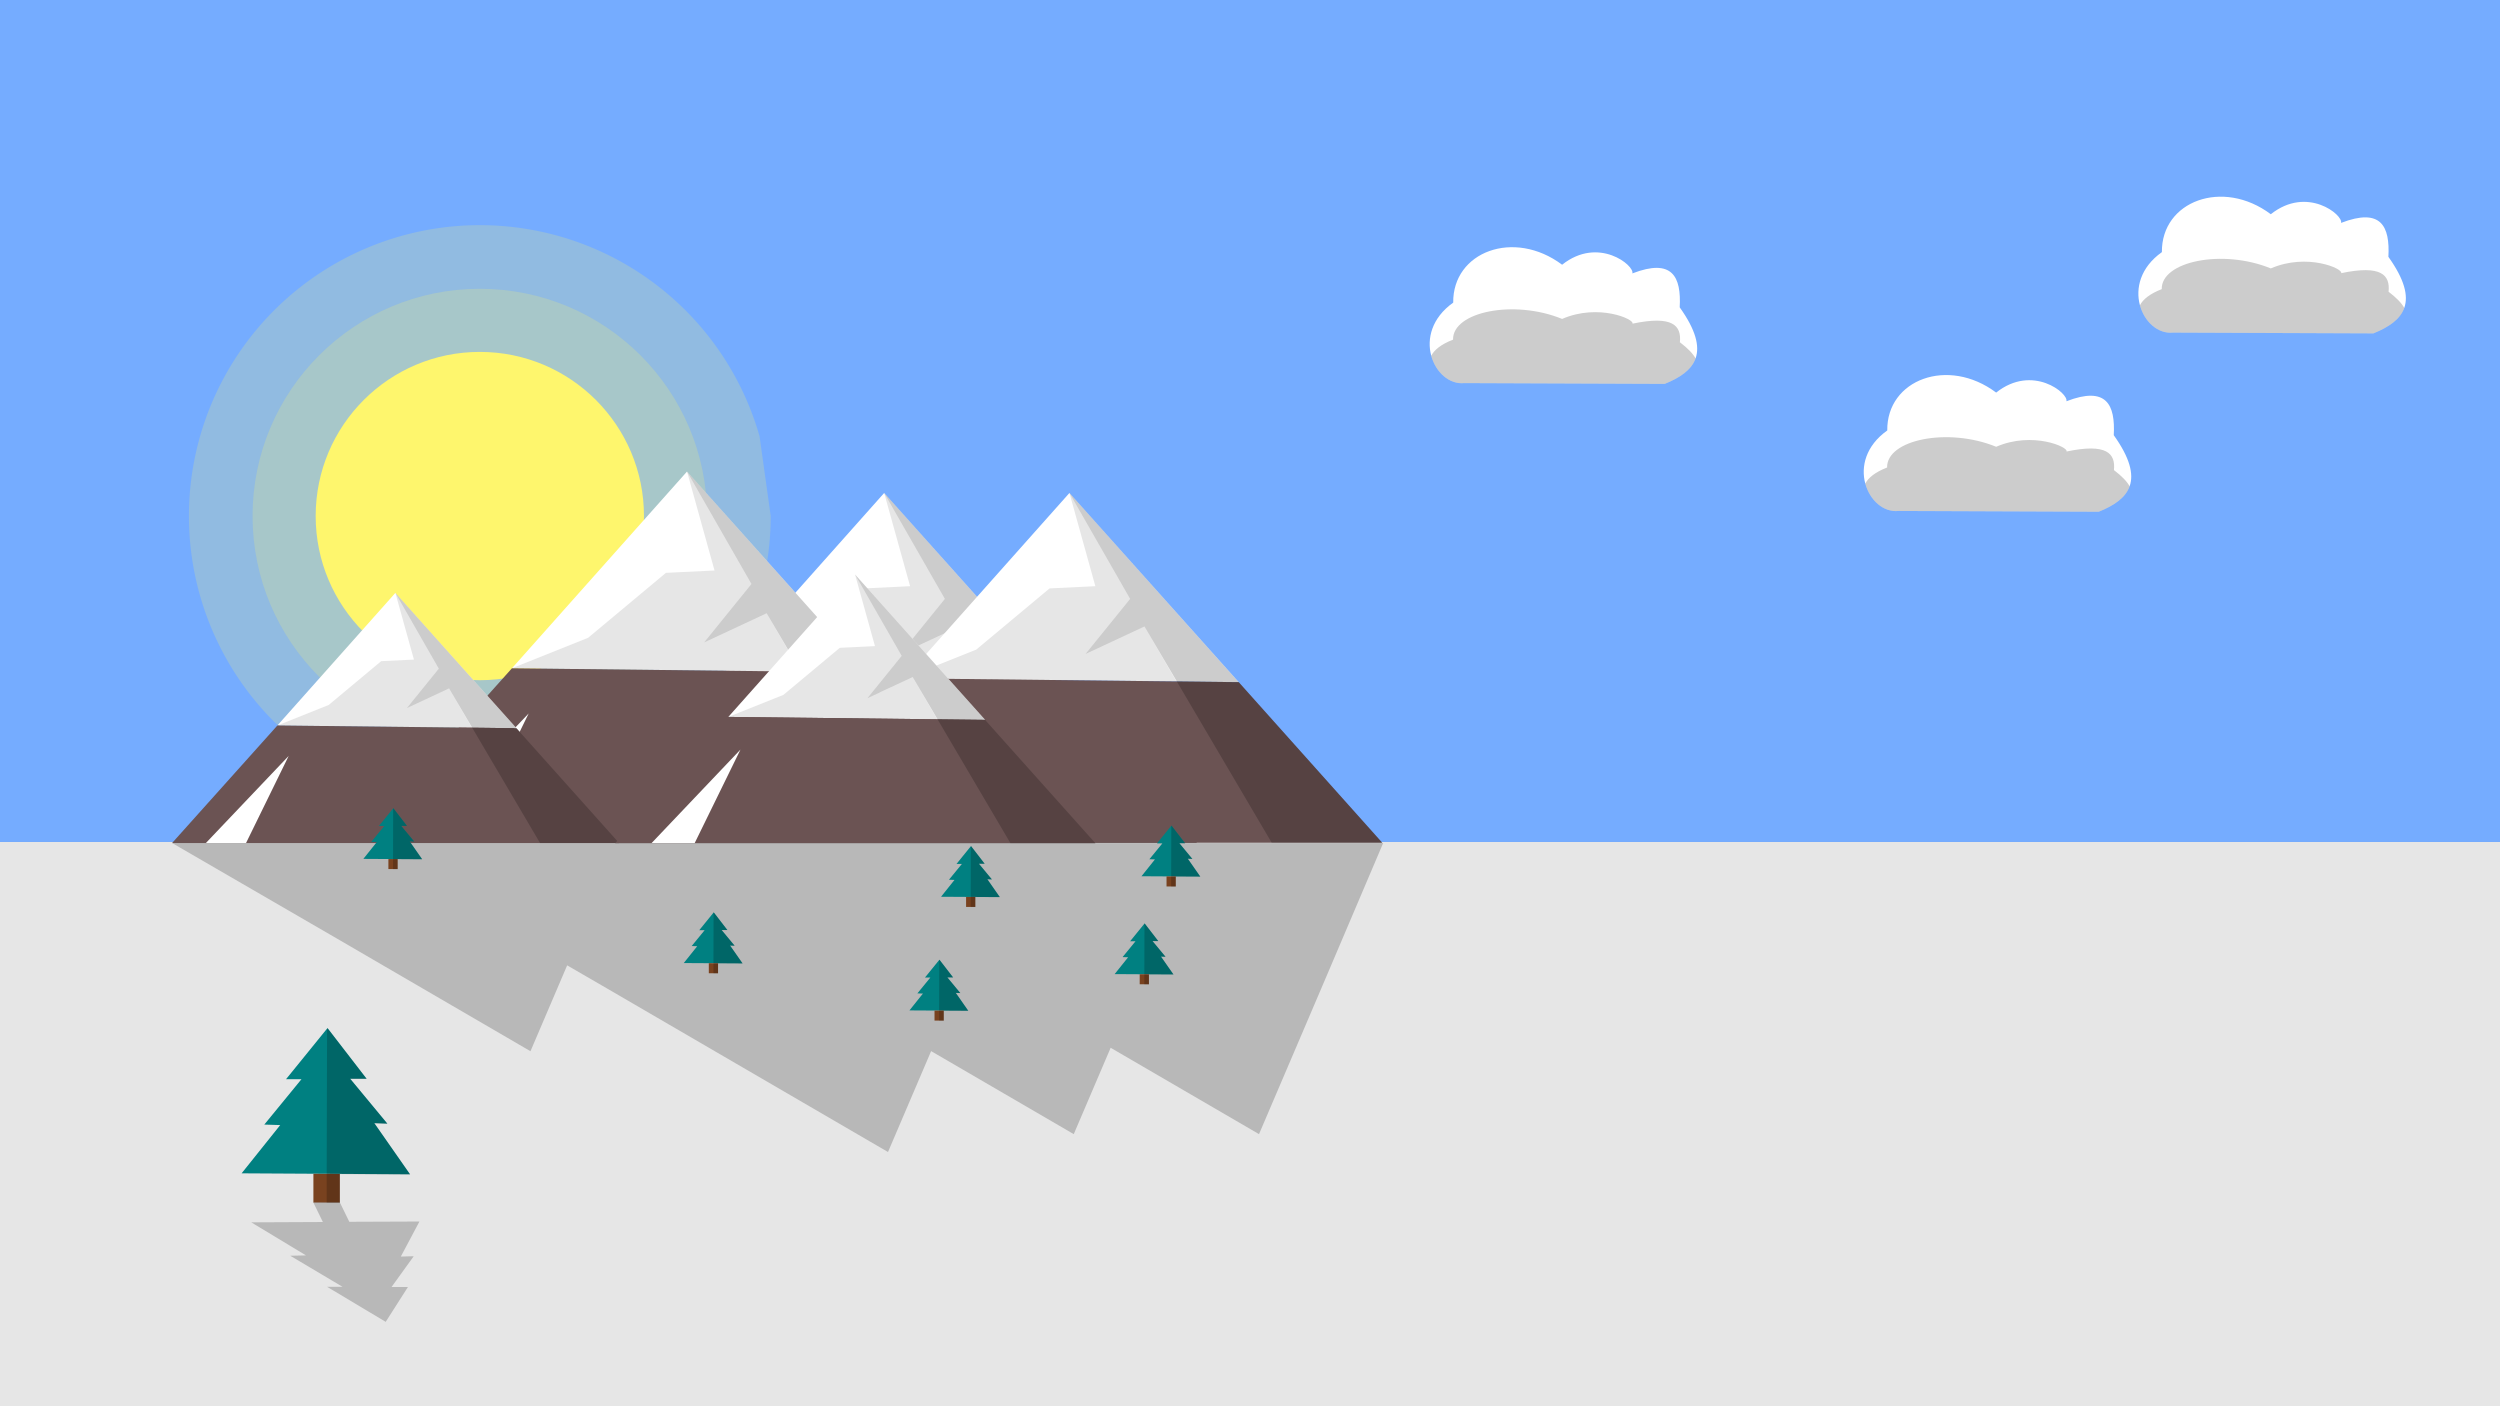 <?xml version="1.0" encoding="UTF-8" standalone="no"?>
<!-- Created with Inkscape (http://www.inkscape.org/) -->

<svg
   xmlns:dc="http://purl.org/dc/elements/1.1/"
   xmlns:cc="http://creativecommons.org/ns#"
   xmlns:rdf="http://www.w3.org/1999/02/22-rdf-syntax-ns#"
   xmlns:svg="http://www.w3.org/2000/svg"
   xmlns="http://www.w3.org/2000/svg"
   xmlns:sodipodi="http://sodipodi.sourceforge.net/DTD/sodipodi-0.dtd"
   xmlns:inkscape="http://www.inkscape.org/namespaces/inkscape"
   width="1600"
   height="900"
   viewBox="0 0 1600 900"
   id="svg2"
   version="1.1"
   inkscape:version="0.91 r13725"
   sodipodi:docname="background.svg"
   inkscape:export-filename="/home/jeroen/Documents/2017/assets/background.png"
   inkscape:export-xdpi="90"
   inkscape:export-ydpi="90">
  <rect x="0" y="0" width="1600" height="900" fill="#333333" stroke="none"/>
  <defs
     id="defs4" />
  <sodipodi:namedview
     id="base"
     pagecolor="#ffffff"
     bordercolor="#666666"
     borderopacity="1.0"
     inkscape:pageopacity="0.0"
     inkscape:pageshadow="2"
     inkscape:zoom="2.8"
     inkscape:cx="884.13771"
     inkscape:cy="820.38035"
     inkscape:document-units="px"
     inkscape:current-layer="layer1"
     showgrid="false"
     units="px"
     inkscape:snap-bbox="true"
     inkscape:bbox-paths="true"
     inkscape:bbox-nodes="true"
     inkscape:snap-bbox-edge-midpoints="true"
     inkscape:snap-bbox-midpoints="true"
     inkscape:object-paths="true"
     inkscape:snap-intersection-paths="true"
     inkscape:object-nodes="true"
     inkscape:snap-smooth-nodes="true"
     inkscape:snap-midpoints="true"
     inkscape:window-width="1600"
     inkscape:window-height="846"
     inkscape:window-x="0"
     inkscape:window-y="0"
     inkscape:window-maximized="1"
     inkscape:snap-global="true"
     showguides="false" />
  <g
     inkscape:label="Layer 1"
     inkscape:groupmode="layer"
     id="layer1"
     transform="translate(0,-152.362)">
    <rect
       y="691.232"
       x="-6.1035156e-05"
       height="361.13"
       width="1600.082"
       id="rect4413"
       style="opacity:1;fill:#e6e6e6;fill-opacity:1;stroke:none;stroke-width:1.77;stroke-linecap:square;stroke-linejoin:miter;stroke-miterlimit:4;stroke-dasharray:none;stroke-dashoffset:0;stroke-opacity:1" />
    <rect
       style="opacity:1;fill:#75acff;fill-opacity:1;stroke:none;stroke-width:1.77;stroke-linecap:square;stroke-linejoin:miter;stroke-miterlimit:4;stroke-dasharray:none;stroke-dashoffset:0;stroke-opacity:1"
       id="rect4411"
       width="1600.082"
       height="539.31"
       x="-6.1035156e-05"
       y="151.922" />
    <circle
       r="145.462"
       cy="482.636"
       cx="307.086"
       id="circle4407"
       style="opacity:0.2;fill:#fef66d;fill-opacity:1;stroke:none;stroke-width:1.77;stroke-linecap:square;stroke-linejoin:miter;stroke-miterlimit:4;stroke-dasharray:none;stroke-dashoffset:0;stroke-opacity:1" />
    <path
       style="opacity:0.2;fill:#fef66d;fill-opacity:1;stroke:none;stroke-width:1.77;stroke-linecap:square;stroke-linejoin:miter;stroke-miterlimit:4;stroke-dasharray:none;stroke-dashoffset:0;stroke-opacity:1"
       id="circle4409"
       sodipodi:type="arc"
       sodipodi:cx="307.0864"
       sodipodi:cy="482.63602"
       sodipodi:rx="186.17624"
       sodipodi:ry="186.17624"
       sodipodi:start="0"
       sodipodi:end="6.0053454"
       d="M 493.263,482.636 A 186.176,186.176 0 0 1 320.008,668.363 186.176,186.176 0 0 1 122.704,508.416 186.176,186.176 0 0 1 268.571,300.487 186.176,186.176 0 0 1 486.123,431.572"
       sodipodi:open="true" />
    <circle
       style="opacity:1;fill:#fef66d;fill-opacity:1;stroke:none;stroke-width:1.77;stroke-linecap:square;stroke-linejoin:miter;stroke-miterlimit:4;stroke-dasharray:none;stroke-dashoffset:0;stroke-opacity:1"
       id="path4405"
       cx="307.086"
       cy="482.636"
       r="105.056" />
    <g
       id="g4219"
       transform="matrix(1.398,0,0,1.398,-1041.916,-110.833)">
      <path
         sodipodi:nodetypes="cccc"
         inkscape:connector-curvature="0"
         id="path4221"
         d="m 1150.059,413.946 -75.509,84.853 153.033,1.768 z"
         style="fill:#ffffff;fill-opacity:1;fill-rule:evenodd;stroke:none;stroke-width:1px;stroke-linecap:butt;stroke-linejoin:miter;stroke-opacity:1" />
      <path
         inkscape:connector-curvature="0"
         id="path4223"
         d="m 1150.059,413.946 11.869,42.679 -20.961,1.01 -33.588,28.032 -32.83,13.132 124.497,1.412 -14.643,-25.151 -27.022,12.627 20.456,-25.254 -27.779,-48.487 z"
         style="opacity:0.1;fill:#000000;fill-rule:evenodd;stroke:none;stroke-width:1px;stroke-linecap:butt;stroke-linejoin:miter;stroke-opacity:1" />
      <path
         sodipodi:nodetypes="ccccc"
         inkscape:connector-curvature="0"
         id="path4225"
         d="m 1074.55,498.798 -67.428,75.256 286.126,0 -65.665,-73.489 z"
         style="fill:#6b5353;fill-opacity:1;fill-rule:evenodd;stroke:none;stroke-width:1px;stroke-linecap:butt;stroke-linejoin:miter;stroke-opacity:1" />
      <path
         inkscape:connector-curvature="0"
         id="path4227"
         d="m 1081.786,518.255 -27.321,55.8 -25.714,0 z"
         style="fill:#ffffff;fill-opacity:1;fill-rule:evenodd;stroke:none;stroke-width:1px;stroke-linecap:butt;stroke-linejoin:miter;stroke-opacity:1" />
      <path
         sodipodi:nodetypes="ccccccc"
         inkscape:connector-curvature="0"
         id="path4229"
         d="m 1150.059,413.946 27.779,48.487 -20.456,25.254 27.022,-12.627 58.251,98.995 50.593,0 z"
         style="opacity:0.2;fill:#000000;fill-opacity:1;fill-rule:evenodd;stroke:none;stroke-width:1px;stroke-linecap:butt;stroke-linejoin:miter;stroke-opacity:1" />
    </g>
    <g
       transform="matrix(1.484,0,0,1.484,-1267.001,-160.145)"
       id="g4183">
      <path
         style="fill:#ffffff;fill-opacity:1;fill-rule:evenodd;stroke:none;stroke-width:1px;stroke-linecap:butt;stroke-linejoin:miter;stroke-opacity:1"
         d="m 1150.059,413.946 -75.509,84.853 153.033,1.768 z"
         id="path4185"
         inkscape:connector-curvature="0"
         sodipodi:nodetypes="cccc" />
      <path
         style="opacity:0.1;fill:#000000;fill-rule:evenodd;stroke:none;stroke-width:1px;stroke-linecap:butt;stroke-linejoin:miter;stroke-opacity:1"
         d="m 1150.059,413.946 11.869,42.679 -20.961,1.01 -33.588,28.032 -32.83,13.132 124.497,1.412 -14.643,-25.151 -27.022,12.627 20.456,-25.254 -27.779,-48.487 z"
         id="path4187"
         inkscape:connector-curvature="0" />
      <path
         style="fill:#6b5353;fill-opacity:1;fill-rule:evenodd;stroke:none;stroke-width:1px;stroke-linecap:butt;stroke-linejoin:miter;stroke-opacity:1"
         d="m 1074.55,498.798 -67.428,75.256 286.126,0 -65.665,-73.489 z"
         id="path4189"
         inkscape:connector-curvature="0"
         sodipodi:nodetypes="ccccc" />
      <path
         style="fill:#ffffff;fill-opacity:1;fill-rule:evenodd;stroke:none;stroke-width:1px;stroke-linecap:butt;stroke-linejoin:miter;stroke-opacity:1"
         d="m 1081.786,518.255 -27.321,55.8 -25.714,0 z"
         id="path4191"
         inkscape:connector-curvature="0" />
      <path
         style="opacity:0.2;fill:#000000;fill-opacity:1;fill-rule:evenodd;stroke:none;stroke-width:1px;stroke-linecap:butt;stroke-linejoin:miter;stroke-opacity:1"
         d="m 1150.059,413.946 27.779,48.487 -20.456,25.254 27.022,-12.627 58.251,98.995 50.593,0 z"
         id="path4193"
         inkscape:connector-curvature="0"
         sodipodi:nodetypes="ccccccc" />
    </g>
    <g
       transform="matrix(1.398,0,0,1.398,-923.344,-110.833)"
       id="g4207">
      <path
         style="fill:#ffffff;fill-opacity:1;fill-rule:evenodd;stroke:none;stroke-width:1px;stroke-linecap:butt;stroke-linejoin:miter;stroke-opacity:1"
         d="m 1150.059,413.946 -75.509,84.853 153.033,1.768 z"
         id="path4209"
         inkscape:connector-curvature="0"
         sodipodi:nodetypes="cccc" />
      <path
         style="opacity:0.1;fill:#000000;fill-rule:evenodd;stroke:none;stroke-width:1px;stroke-linecap:butt;stroke-linejoin:miter;stroke-opacity:1"
         d="m 1150.059,413.946 11.869,42.679 -20.961,1.01 -33.588,28.032 -32.83,13.132 124.497,1.412 -14.643,-25.151 -27.022,12.627 20.456,-25.254 -27.779,-48.487 z"
         id="path4211"
         inkscape:connector-curvature="0" />
      <path
         style="fill:#6b5353;fill-opacity:1;fill-rule:evenodd;stroke:none;stroke-width:1px;stroke-linecap:butt;stroke-linejoin:miter;stroke-opacity:1"
         d="m 1074.55,498.798 -67.428,75.256 286.126,0 -65.665,-73.489 z"
         id="path4213"
         inkscape:connector-curvature="0"
         sodipodi:nodetypes="ccccc" />
      <path
         style="fill:#ffffff;fill-opacity:1;fill-rule:evenodd;stroke:none;stroke-width:1px;stroke-linecap:butt;stroke-linejoin:miter;stroke-opacity:1"
         d="m 1081.786,518.255 -27.321,55.8 -25.714,0 z"
         id="path4215"
         inkscape:connector-curvature="0" />
      <path
         style="opacity:0.2;fill:#000000;fill-opacity:1;fill-rule:evenodd;stroke:none;stroke-width:1px;stroke-linecap:butt;stroke-linejoin:miter;stroke-opacity:1"
         d="m 1150.059,413.946 27.779,48.487 -20.456,25.254 27.022,-12.627 58.251,98.995 50.593,0 z"
         id="path4217"
         inkscape:connector-curvature="0"
         sodipodi:nodetypes="ccccccc" />
    </g>
    <g
       id="g4176"
       transform="translate(-897.015,117.871)">
      <path
         sodipodi:nodetypes="cccc"
         inkscape:connector-curvature="0"
         id="path4151"
         d="m 1150.059,413.946 -75.509,84.853 153.033,1.768 z"
         style="fill:#ffffff;fill-opacity:1;fill-rule:evenodd;stroke:none;stroke-width:1px;stroke-linecap:butt;stroke-linejoin:miter;stroke-opacity:1" />
      <path
         inkscape:connector-curvature="0"
         id="path4149"
         d="m 1150.059,413.946 11.869,42.679 -20.961,1.01 -33.588,28.032 -32.83,13.132 124.497,1.412 -14.643,-25.151 -27.022,12.627 20.456,-25.254 -27.779,-48.487 z"
         style="opacity:0.1;fill:#000000;fill-rule:evenodd;stroke:none;stroke-width:1px;stroke-linecap:butt;stroke-linejoin:miter;stroke-opacity:1" />
      <path
         sodipodi:nodetypes="ccccc"
         inkscape:connector-curvature="0"
         id="path4153"
         d="m 1074.55,498.798 -67.428,75.256 286.126,0 -65.665,-73.489 z"
         style="fill:#6b5353;fill-opacity:1;fill-rule:evenodd;stroke:none;stroke-width:1px;stroke-linecap:butt;stroke-linejoin:miter;stroke-opacity:1" />
      <path
         inkscape:connector-curvature="0"
         id="path4155"
         d="m 1081.786,518.255 -27.321,55.8 -25.714,0 z"
         style="fill:#ffffff;fill-opacity:1;fill-rule:evenodd;stroke:none;stroke-width:1px;stroke-linecap:butt;stroke-linejoin:miter;stroke-opacity:1" />
      <path
         sodipodi:nodetypes="ccccccc"
         inkscape:connector-curvature="0"
         id="path4147"
         d="m 1150.059,413.946 27.779,48.487 -20.456,25.254 27.022,-12.627 58.251,98.995 50.593,0 z"
         style="opacity:0.2;fill:#000000;fill-opacity:1;fill-rule:evenodd;stroke:none;stroke-width:1px;stroke-linecap:butt;stroke-linejoin:miter;stroke-opacity:1" />
    </g>
    <g
       id="g4195"
       transform="matrix(1.074,0,0,1.074,-687.929,75.466)">
      <path
         sodipodi:nodetypes="cccc"
         inkscape:connector-curvature="0"
         id="path4197"
         d="m 1150.059,413.946 -75.509,84.853 153.033,1.768 z"
         style="fill:#ffffff;fill-opacity:1;fill-rule:evenodd;stroke:none;stroke-width:1px;stroke-linecap:butt;stroke-linejoin:miter;stroke-opacity:1" />
      <path
         inkscape:connector-curvature="0"
         id="path4199"
         d="m 1150.059,413.946 11.869,42.679 -20.961,1.01 -33.588,28.032 -32.83,13.132 124.497,1.412 -14.643,-25.151 -27.022,12.627 20.456,-25.254 -27.779,-48.487 z"
         style="opacity:0.1;fill:#000000;fill-rule:evenodd;stroke:none;stroke-width:1px;stroke-linecap:butt;stroke-linejoin:miter;stroke-opacity:1" />
      <path
         sodipodi:nodetypes="ccccc"
         inkscape:connector-curvature="0"
         id="path4201"
         d="m 1074.55,498.798 -67.428,75.256 286.126,0 -65.665,-73.489 z"
         style="fill:#6b5353;fill-opacity:1;fill-rule:evenodd;stroke:none;stroke-width:1px;stroke-linecap:butt;stroke-linejoin:miter;stroke-opacity:1" />
      <path
         inkscape:connector-curvature="0"
         id="path4203"
         d="m 1081.786,518.255 -27.321,55.8 -25.714,0 z"
         style="fill:#ffffff;fill-opacity:1;fill-rule:evenodd;stroke:none;stroke-width:1px;stroke-linecap:butt;stroke-linejoin:miter;stroke-opacity:1" />
      <path
         sodipodi:nodetypes="ccccccc"
         inkscape:connector-curvature="0"
         id="path4205"
         d="m 1150.059,413.946 27.779,48.487 -20.456,25.254 27.022,-12.627 58.251,98.995 50.593,0 z"
         style="opacity:0.2;fill:#000000;fill-opacity:1;fill-rule:evenodd;stroke:none;stroke-width:1px;stroke-linecap:butt;stroke-linejoin:miter;stroke-opacity:1" />
    </g>
    <path
       style="opacity:0.2;fill:#000000;fill-opacity:1;fill-rule:evenodd;stroke:none;stroke-width:1px;stroke-linecap:butt;stroke-linejoin:miter;stroke-opacity:1"
       d="m 568.323,889.652 -180.02,-104.788 -25.32,-14.675 -23.48,54.949 -121.284,-70.597 -108.026,-62.615 149.869,0 133.613,0 372.975,0 118.572,0 -36.387,85.503 -43.065,100.781 -94.955,-55.271 -23.616,55.271 -91.282,-53.134 -27.594,64.576 z"
       id="path4271"
       inkscape:connector-curvature="0"
       inkscape:transform-center-x="2.9446576"
       inkscape:transform-center-y="98.994948" />
    <g
       id="g4263"
       transform="matrix(0.427,0,0,0.427,-397.967,338.524)">
      <path
         inkscape:connector-curvature="0"
         id="path4231"
         d="m 1476.59,851.342 20.203,-25.254 -8.334,-0.253 19.445,-23.739 -8.081,0 21.718,-26.769 20.456,26.517 -8.586,0 19.445,23.486 -6.819,-0.253 18.688,26.769 z"
         style="fill:#008081;fill-opacity:1;fill-rule:evenodd;stroke:none;stroke-width:1px;stroke-linecap:butt;stroke-linejoin:miter;stroke-opacity:1" />
      <path
         inkscape:connector-curvature="0"
         id="path4238"
         d="m 1521.108,851.723 43.682,0.25 -18.688,-26.77 6.818,0.254 -19.445,-23.486 8.586,0 -20.455,-26.518 -0.299,0.369 -0.199,75.9 z"
         style="opacity:0.2;fill:#000000;fill-rule:evenodd;stroke:none;stroke-width:1px;stroke-linecap:butt;stroke-linejoin:miter;stroke-opacity:1" />
      <path
         inkscape:connector-curvature="0"
         id="path4240"
         d="m 1514.155,851.594 0,15.026 13.826,0 0,-14.963 z"
         style="fill:#79421f;fill-opacity:1;fill-rule:evenodd;stroke:none;stroke-width:1px;stroke-linecap:butt;stroke-linejoin:miter;stroke-opacity:1" />
      <path
         inkscape:connector-curvature="0"
         id="path4242"
         d="m 1521.1,851.72 0,15.026 6.945,0 0,-15.089 z"
         style="opacity:0.2;fill:#000000;fill-rule:evenodd;stroke:none;stroke-width:1px;stroke-linecap:butt;stroke-linejoin:miter;stroke-opacity:1" />
    </g>
    <g
       transform="matrix(0.427,0,0,0.427,-192.906,405.194)"
       id="g4355">
      <path
         style="fill:#008081;fill-opacity:1;fill-rule:evenodd;stroke:none;stroke-width:1px;stroke-linecap:butt;stroke-linejoin:miter;stroke-opacity:1"
         d="m 1476.59,851.342 20.203,-25.254 -8.334,-0.253 19.445,-23.739 -8.081,0 21.718,-26.769 20.456,26.517 -8.586,0 19.445,23.486 -6.819,-0.253 18.688,26.769 z"
         id="path4357"
         inkscape:connector-curvature="0" />
      <path
         style="opacity:0.2;fill:#000000;fill-rule:evenodd;stroke:none;stroke-width:1px;stroke-linecap:butt;stroke-linejoin:miter;stroke-opacity:1"
         d="m 1521.108,851.723 43.682,0.25 -18.688,-26.77 6.818,0.254 -19.445,-23.486 8.586,0 -20.455,-26.518 -0.299,0.369 -0.199,75.9 z"
         id="path4359"
         inkscape:connector-curvature="0" />
      <path
         style="fill:#79421f;fill-opacity:1;fill-rule:evenodd;stroke:none;stroke-width:1px;stroke-linecap:butt;stroke-linejoin:miter;stroke-opacity:1"
         d="m 1514.155,851.594 0,15.026 13.826,0 0,-14.963 z"
         id="path4361"
         inkscape:connector-curvature="0" />
      <path
         style="opacity:0.2;fill:#000000;fill-rule:evenodd;stroke:none;stroke-width:1px;stroke-linecap:butt;stroke-linejoin:miter;stroke-opacity:1"
         d="m 1521.1,851.72 0,15.026 6.945,0 0,-15.089 z"
         id="path4363"
         inkscape:connector-curvature="0" />
    </g>
    <g
       id="g4365"
       transform="matrix(0.427,0,0,0.427,-28.251,362.768)">
      <path
         inkscape:connector-curvature="0"
         id="path4367"
         d="m 1476.59,851.342 20.203,-25.254 -8.334,-0.253 19.445,-23.739 -8.081,0 21.718,-26.769 20.456,26.517 -8.586,0 19.445,23.486 -6.819,-0.253 18.688,26.769 z"
         style="fill:#008081;fill-opacity:1;fill-rule:evenodd;stroke:none;stroke-width:1px;stroke-linecap:butt;stroke-linejoin:miter;stroke-opacity:1" />
      <path
         inkscape:connector-curvature="0"
         id="path4369"
         d="m 1521.108,851.723 43.682,0.25 -18.688,-26.77 6.818,0.254 -19.445,-23.486 8.586,0 -20.455,-26.518 -0.299,0.369 -0.199,75.9 z"
         style="opacity:0.2;fill:#000000;fill-rule:evenodd;stroke:none;stroke-width:1px;stroke-linecap:butt;stroke-linejoin:miter;stroke-opacity:1" />
      <path
         inkscape:connector-curvature="0"
         id="path4371"
         d="m 1514.155,851.594 0,15.026 13.826,0 0,-14.963 z"
         style="fill:#79421f;fill-opacity:1;fill-rule:evenodd;stroke:none;stroke-width:1px;stroke-linecap:butt;stroke-linejoin:miter;stroke-opacity:1" />
      <path
         inkscape:connector-curvature="0"
         id="path4373"
         d="m 1521.1,851.72 0,15.026 6.945,0 0,-15.089 z"
         style="opacity:0.2;fill:#000000;fill-rule:evenodd;stroke:none;stroke-width:1px;stroke-linecap:butt;stroke-linejoin:miter;stroke-opacity:1" />
    </g>
    <g
       transform="matrix(0.427,0,0,0.427,82.866,412.265)"
       id="g4375">
      <path
         style="fill:#008081;fill-opacity:1;fill-rule:evenodd;stroke:none;stroke-width:1px;stroke-linecap:butt;stroke-linejoin:miter;stroke-opacity:1"
         d="m 1476.59,851.342 20.203,-25.254 -8.334,-0.253 19.445,-23.739 -8.081,0 21.718,-26.769 20.456,26.517 -8.586,0 19.445,23.486 -6.819,-0.253 18.688,26.769 z"
         id="path4377"
         inkscape:connector-curvature="0" />
      <path
         style="opacity:0.2;fill:#000000;fill-rule:evenodd;stroke:none;stroke-width:1px;stroke-linecap:butt;stroke-linejoin:miter;stroke-opacity:1"
         d="m 1521.108,851.723 43.682,0.25 -18.688,-26.77 6.818,0.254 -19.445,-23.486 8.586,0 -20.455,-26.518 -0.299,0.369 -0.199,75.9 z"
         id="path4379"
         inkscape:connector-curvature="0" />
      <path
         style="fill:#79421f;fill-opacity:1;fill-rule:evenodd;stroke:none;stroke-width:1px;stroke-linecap:butt;stroke-linejoin:miter;stroke-opacity:1"
         d="m 1514.155,851.594 0,15.026 13.826,0 0,-14.963 z"
         id="path4381"
         inkscape:connector-curvature="0" />
      <path
         style="opacity:0.2;fill:#000000;fill-rule:evenodd;stroke:none;stroke-width:1px;stroke-linecap:butt;stroke-linejoin:miter;stroke-opacity:1"
         d="m 1521.1,851.72 0,15.026 6.945,0 0,-15.089 z"
         id="path4383"
         inkscape:connector-curvature="0" />
    </g>
    <g
       id="g4385"
       transform="matrix(0.427,0,0,0.427,-48.454,435.499)">
      <path
         inkscape:connector-curvature="0"
         id="path4387"
         d="m 1476.59,851.342 20.203,-25.254 -8.334,-0.253 19.445,-23.739 -8.081,0 21.718,-26.769 20.456,26.517 -8.586,0 19.445,23.486 -6.819,-0.253 18.688,26.769 z"
         style="fill:#008081;fill-opacity:1;fill-rule:evenodd;stroke:none;stroke-width:1px;stroke-linecap:butt;stroke-linejoin:miter;stroke-opacity:1" />
      <path
         inkscape:connector-curvature="0"
         id="path4389"
         d="m 1521.108,851.723 43.682,0.25 -18.688,-26.77 6.818,0.254 -19.445,-23.486 8.586,0 -20.455,-26.518 -0.299,0.369 -0.199,75.9 z"
         style="opacity:0.2;fill:#000000;fill-rule:evenodd;stroke:none;stroke-width:1px;stroke-linecap:butt;stroke-linejoin:miter;stroke-opacity:1" />
      <path
         inkscape:connector-curvature="0"
         id="path4391"
         d="m 1514.155,851.594 0,15.026 13.826,0 0,-14.963 z"
         style="fill:#79421f;fill-opacity:1;fill-rule:evenodd;stroke:none;stroke-width:1px;stroke-linecap:butt;stroke-linejoin:miter;stroke-opacity:1" />
      <path
         inkscape:connector-curvature="0"
         id="path4393"
         d="m 1521.1,851.72 0,15.026 6.945,0 0,-15.089 z"
         style="opacity:0.2;fill:#000000;fill-rule:evenodd;stroke:none;stroke-width:1px;stroke-linecap:butt;stroke-linejoin:miter;stroke-opacity:1" />
    </g>
    <g
       transform="matrix(0.427,0,0,0.427,100.038,349.636)"
       id="g4395">
      <path
         style="fill:#008081;fill-opacity:1;fill-rule:evenodd;stroke:none;stroke-width:1px;stroke-linecap:butt;stroke-linejoin:miter;stroke-opacity:1"
         d="m 1476.59,851.342 20.203,-25.254 -8.334,-0.253 19.445,-23.739 -8.081,0 21.718,-26.769 20.456,26.517 -8.586,0 19.445,23.486 -6.819,-0.253 18.688,26.769 z"
         id="path4397"
         inkscape:connector-curvature="0" />
      <path
         style="opacity:0.2;fill:#000000;fill-rule:evenodd;stroke:none;stroke-width:1px;stroke-linecap:butt;stroke-linejoin:miter;stroke-opacity:1"
         d="m 1521.108,851.723 43.682,0.25 -18.688,-26.77 6.818,0.254 -19.445,-23.486 8.586,0 -20.455,-26.518 -0.299,0.369 -0.199,75.9 z"
         id="path4399"
         inkscape:connector-curvature="0" />
      <path
         style="fill:#79421f;fill-opacity:1;fill-rule:evenodd;stroke:none;stroke-width:1px;stroke-linecap:butt;stroke-linejoin:miter;stroke-opacity:1"
         d="m 1514.155,851.594 0,15.026 13.826,0 0,-14.963 z"
         id="path4401"
         inkscape:connector-curvature="0" />
      <path
         style="opacity:0.2;fill:#000000;fill-rule:evenodd;stroke:none;stroke-width:1px;stroke-linecap:butt;stroke-linejoin:miter;stroke-opacity:1"
         d="m 1521.1,851.72 0,15.026 6.945,0 0,-15.089 z"
         id="path4403"
         inkscape:connector-curvature="0" />
    </g>
    <g
       id="g4415"
       transform="matrix(1.223,0,0,1.223,-1651.234,-137.9)">
      <path
         inkscape:connector-curvature="0"
         id="path4417"
         d="m 1476.59,851.342 20.203,-25.254 -8.334,-0.253 19.445,-23.739 -8.081,0 21.718,-26.769 20.456,26.517 -8.586,0 19.445,23.486 -6.819,-0.253 18.688,26.769 z"
         style="fill:#008081;fill-opacity:1;fill-rule:evenodd;stroke:none;stroke-width:1px;stroke-linecap:butt;stroke-linejoin:miter;stroke-opacity:1" />
      <path
         inkscape:connector-curvature="0"
         id="path4419"
         d="m 1521.108,851.723 43.682,0.25 -18.688,-26.77 6.818,0.254 -19.445,-23.486 8.586,0 -20.455,-26.518 -0.299,0.369 -0.199,75.9 z"
         style="opacity:0.2;fill:#000000;fill-rule:evenodd;stroke:none;stroke-width:1px;stroke-linecap:butt;stroke-linejoin:miter;stroke-opacity:1" />
      <path
         inkscape:connector-curvature="0"
         id="path4421"
         d="m 1514.155,851.594 0,15.026 13.826,0 0,-14.963 z"
         style="fill:#79421f;fill-opacity:1;fill-rule:evenodd;stroke:none;stroke-width:1px;stroke-linecap:butt;stroke-linejoin:miter;stroke-opacity:1" />
      <path
         inkscape:connector-curvature="0"
         id="path4423"
         d="m 1521.1,851.72 0,15.026 6.945,0 0,-15.089 z"
         style="opacity:0.2;fill:#000000;fill-rule:evenodd;stroke:none;stroke-width:1px;stroke-linecap:butt;stroke-linejoin:miter;stroke-opacity:1" />
    </g>
    <path
       style="opacity:0.2;fill:#000000;fill-opacity:1;fill-rule:evenodd;stroke:none;stroke-width:1px;stroke-linecap:butt;stroke-linejoin:miter;stroke-opacity:1"
       d="m 208.939,921.752 -8.44,0.106 6.141,12.589 -45.836,0.213 35.028,21.158 -10.088,0.212 33.481,19.889 -9.881,0 37.5,22.429 14.178,-22.217 -0.041,0 0.067,-0.106 -10.449,0 14.105,-19.571 -0.054,10e-4 0.078,-0.108 -8.205,0.212 11.857,-22.322 -0.029,0 0.056,-0.105 -44.85,0.175 -6.124,-12.554 -8.494,0 z"
       id="path4427"
       inkscape:connector-curvature="0"
       inkscape:transform-center-y="36.250339"
       inkscape:transform-center-x="-5.168261"
       sodipodi:nodetypes="cccccccccccccccccccccccc" />
    <path
       style="fill:#ffffff;fill-rule:evenodd;stroke:none;stroke-width:1px;stroke-linecap:butt;stroke-linejoin:miter;stroke-opacity:1"
       d="m 3441.59,1377.126 128.289,0.505 c 19.231,-7.78 30.427,-19.846 9.596,-48.992 1.067,-19.525 -4.592,-31.651 -30.305,-21.718 1.597,-4.946 -21.663,-24.077 -44.952,-5.556 -30.81,-23.095 -70.067,-8.35 -69.701,24.244 -27.831,19.804 -12.083,53.489 7.071,51.518 z"
       id="path4440"
       inkscape:connector-curvature="0"
       sodipodi:nodetypes="ccccccc" />
    <path
       style="fill:#000000;fill-rule:evenodd;stroke:none;stroke-width:0.74px;stroke-linecap:butt;stroke-linejoin:miter;stroke-opacity:1;opacity:0.2"
       d="M 3420.465 1207.258 C 3420.817 1208.558 3421.251 1209.819 3421.769 1211.025 C 3422.3 1212.259 3422.913 1213.438 3423.598 1214.551 C 3424.282 1215.664 3425.039 1216.71 3425.857 1217.678 C 3426.676 1218.645 3427.557 1219.533 3428.49 1220.33 C 3429.424 1221.128 3430.41 1221.836 3431.439 1222.439 C 3432.468 1223.043 3433.54 1223.542 3434.644 1223.928 C 3435.749 1224.313 3436.888 1224.585 3438.049 1224.728 C 3439.209 1224.872 3440.393 1224.887 3441.59 1224.764 L 3569.879 1225.27 C 3572.283 1224.297 3574.562 1223.256 3576.668 1222.125 C 3578.774 1220.994 3580.706 1219.77 3582.42 1218.43 C 3584.134 1217.089 3585.631 1215.632 3586.859 1214.033 C 3587.474 1213.234 3588.021 1212.399 3588.496 1211.525 C 3588.939 1210.711 3589.307 1209.856 3589.619 1208.973 C 3588.049 1206.033 3584.837 1202.617 3579.588 1198.605 C 3580.657 1187.927 3574.99 1181.294 3549.238 1186.727 C 3550.838 1184.021 3527.543 1173.56 3504.219 1183.689 C 3473.362 1171.059 3434.045 1179.122 3434.412 1196.947 C 3426.592 1199.986 3422.303 1203.622 3420.465 1207.258 z "
       id="path4442"
       transform="translate(-6.1035156e-5,152.362)" />
    <g
       id="g4453"
       transform="translate(-191.929,-209.102)">
      <path
         style="fill:#ffffff;fill-rule:evenodd;stroke:none;stroke-width:1px;stroke-linecap:butt;stroke-linejoin:miter;stroke-opacity:1"
         d="m 1129.057,606.653 128.289,0.505 c 19.231,-7.78 30.427,-19.846 9.596,-48.992 1.067,-19.525 -4.592,-31.651 -30.305,-21.718 1.597,-4.946 -21.663,-24.077 -44.952,-5.556 -30.81,-23.095 -70.067,-8.35 -69.701,24.244 -27.831,19.804 -12.083,53.489 7.071,51.518 z"
         id="path4449"
         inkscape:connector-curvature="0"
         sodipodi:nodetypes="ccccccc" />
      <path
         inkscape:connector-curvature="0"
         style="opacity:0.2;fill:#000000;fill-rule:evenodd;stroke:none;stroke-width:0.74px;stroke-linecap:butt;stroke-linejoin:miter;stroke-opacity:1"
         d="m 1107.933,589.147 c 0.353,1.3 0.786,2.561 1.305,3.768 0.53,1.234 1.144,2.413 1.828,3.525 0.684,1.113 1.441,2.16 2.26,3.127 0.819,0.967 1.699,1.855 2.633,2.652 0.934,0.797 1.92,1.506 2.949,2.109 1.029,0.604 2.1,1.103 3.205,1.488 1.105,0.386 2.244,0.658 3.404,0.801 1.161,0.143 2.344,0.158 3.541,0.035 l 128.289,0.506 c 2.404,-0.973 4.683,-2.013 6.789,-3.144 2.106,-1.131 4.038,-2.355 5.752,-3.695 1.714,-1.34 3.211,-2.797 4.439,-4.396 0.614,-0.8 1.161,-1.634 1.637,-2.508 0.443,-0.814 0.81,-1.669 1.123,-2.553 -1.571,-2.94 -4.782,-6.356 -10.031,-10.367 1.069,-10.678 -4.598,-17.311 -30.35,-11.879 1.6,-2.705 -21.695,-13.166 -45.02,-3.037 -30.857,-12.631 -70.174,-4.568 -69.807,13.258 -7.82,3.039 -12.109,6.675 -13.947,10.31 z"
         id="path4451" />
    </g>
    <g
       transform="translate(85.863,-127.279)"
       id="g4457">
      <path
         sodipodi:nodetypes="ccccccc"
         inkscape:connector-curvature="0"
         id="path4459"
         d="m 1129.057,606.653 128.289,0.505 c 19.231,-7.78 30.427,-19.846 9.596,-48.992 1.067,-19.525 -4.592,-31.651 -30.305,-21.718 1.597,-4.946 -21.663,-24.077 -44.952,-5.556 -30.81,-23.095 -70.067,-8.35 -69.701,24.244 -27.831,19.804 -12.083,53.489 7.071,51.518 z"
         style="fill:#ffffff;fill-rule:evenodd;stroke:none;stroke-width:1px;stroke-linecap:butt;stroke-linejoin:miter;stroke-opacity:1" />
      <path
         id="path4461"
         d="m 1107.933,589.147 c 0.353,1.3 0.786,2.561 1.305,3.768 0.53,1.234 1.144,2.413 1.828,3.525 0.684,1.113 1.441,2.16 2.26,3.127 0.819,0.967 1.699,1.855 2.633,2.652 0.934,0.797 1.92,1.506 2.949,2.109 1.029,0.604 2.1,1.103 3.205,1.488 1.105,0.386 2.244,0.658 3.404,0.801 1.161,0.143 2.344,0.158 3.541,0.035 l 128.289,0.506 c 2.404,-0.973 4.683,-2.013 6.789,-3.144 2.106,-1.131 4.038,-2.355 5.752,-3.695 1.714,-1.34 3.211,-2.797 4.439,-4.396 0.614,-0.8 1.161,-1.634 1.637,-2.508 0.443,-0.814 0.81,-1.669 1.123,-2.553 -1.571,-2.94 -4.782,-6.356 -10.031,-10.367 1.069,-10.678 -4.598,-17.311 -30.35,-11.879 1.6,-2.705 -21.695,-13.166 -45.02,-3.037 -30.857,-12.631 -70.174,-4.568 -69.807,13.258 -7.82,3.039 -12.109,6.675 -13.947,10.31 z"
         style="opacity:0.2;fill:#000000;fill-rule:evenodd;stroke:none;stroke-width:0.74px;stroke-linecap:butt;stroke-linejoin:miter;stroke-opacity:1"
         inkscape:connector-curvature="0" />
    </g>
    <g
       id="g4463"
       transform="translate(261.63,-241.426)">
      <path
         style="fill:#ffffff;fill-rule:evenodd;stroke:none;stroke-width:1px;stroke-linecap:butt;stroke-linejoin:miter;stroke-opacity:1"
         d="m 1129.057,606.653 128.289,0.505 c 19.231,-7.78 30.427,-19.846 9.596,-48.992 1.067,-19.525 -4.592,-31.651 -30.305,-21.718 1.597,-4.946 -21.663,-24.077 -44.952,-5.556 -30.81,-23.095 -70.067,-8.35 -69.701,24.244 -27.831,19.804 -12.083,53.489 7.071,51.518 z"
         id="path4465"
         inkscape:connector-curvature="0"
         sodipodi:nodetypes="ccccccc" />
      <path
         inkscape:connector-curvature="0"
         style="opacity:0.2;fill:#000000;fill-rule:evenodd;stroke:none;stroke-width:0.74px;stroke-linecap:butt;stroke-linejoin:miter;stroke-opacity:1"
         d="m 1107.933,589.147 c 0.353,1.3 0.786,2.561 1.305,3.768 0.53,1.234 1.144,2.413 1.828,3.525 0.684,1.113 1.441,2.16 2.26,3.127 0.819,0.967 1.699,1.855 2.633,2.652 0.934,0.797 1.92,1.506 2.949,2.109 1.029,0.604 2.1,1.103 3.205,1.488 1.105,0.386 2.244,0.658 3.404,0.801 1.161,0.143 2.344,0.158 3.541,0.035 l 128.289,0.506 c 2.404,-0.973 4.683,-2.013 6.789,-3.144 2.106,-1.131 4.038,-2.355 5.752,-3.695 1.714,-1.34 3.211,-2.797 4.439,-4.396 0.614,-0.8 1.161,-1.634 1.637,-2.508 0.443,-0.814 0.81,-1.669 1.123,-2.553 -1.571,-2.94 -4.782,-6.356 -10.031,-10.367 1.069,-10.678 -4.598,-17.311 -30.35,-11.879 1.6,-2.705 -21.695,-13.166 -45.02,-3.037 -30.857,-12.631 -70.174,-4.568 -69.807,13.258 -7.82,3.039 -12.109,6.675 -13.947,10.31 z"
         id="path4467" />
    </g>
  </g>
</svg>
